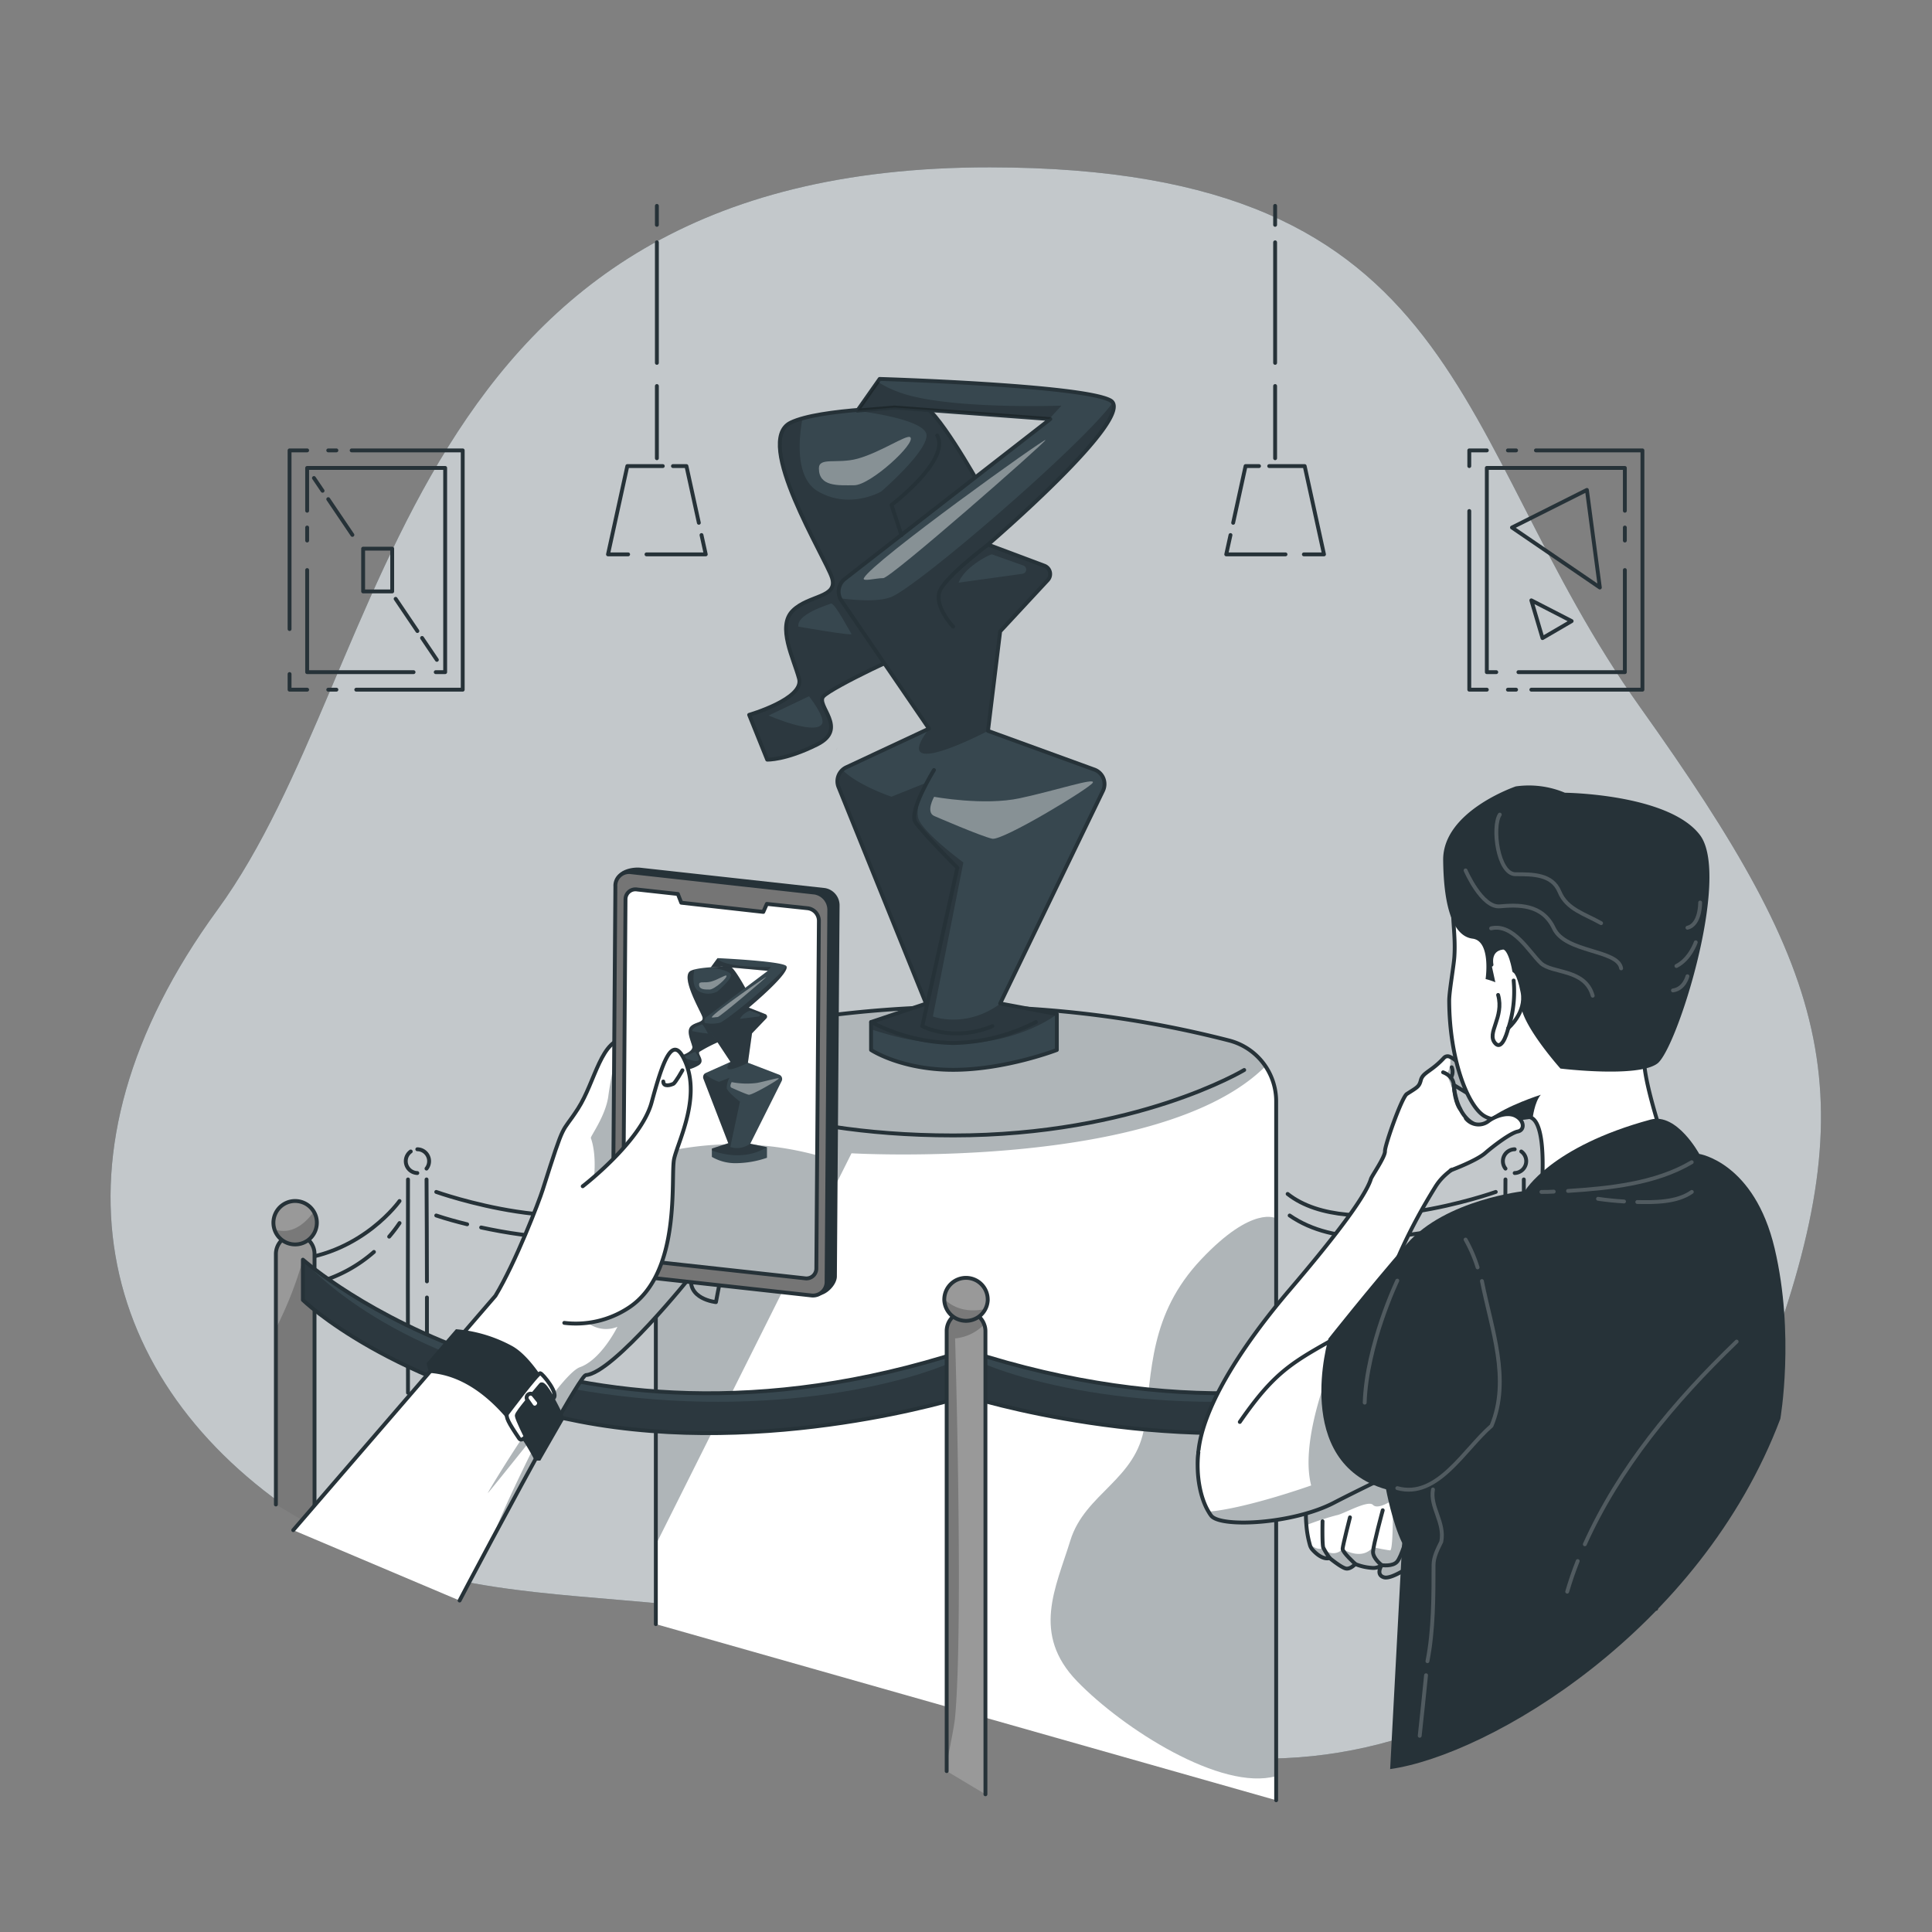 <svg xmlns="http://www.w3.org/2000/svg" xmlns:xlink="http://www.w3.org/1999/xlink" viewBox="0 0 500 500"><rect x="0" y="0" width="500" height="500" fill="#808080" stroke="none"/><defs><clipPath id="freepik--clip-path--inject-6"><path d="M169.73,420.32V284.5a16.23,16.23,0,0,1,12.41-15.77,294.53,294.53,0,0,1,67.9-8.22,278.15,278.15,0,0,1,68.13,8.79A16.23,16.23,0,0,1,330.27,285v180.9" style="fill:#fff;stroke:#263238;stroke-linecap:round;stroke-linejoin:round"></path></clipPath><clipPath id="freepik--clip-path-2--inject-6"><path d="M204.6,109.39c7.66-3.75,30.51-3.85,33.81-4.4s14.85,20.07,14.85,20.07l-18.15,22.55s6.88,19.51,3.58,20.06-23.37,10.2-25.57,12.52,6.6,8.37-1.65,12.49-12.92,3.91-12.92,3.91L193.88,185s14.3-4.13,12.92-9.35-5.77-13.47-1.65-17.59,11.82-3.3,10.17-8.52S194.83,114.18,204.6,109.39Z" style="fill:#37474F;stroke:#263238;stroke-linecap:round;stroke-linejoin:round"></path></clipPath><clipPath id="freepik--clip-path-3--inject-6"><path d="M239.66,259.74l-22.63-56a4,4,0,0,1,2-5.17l21.39-10-22.65-33.11a4.16,4.16,0,0,1,.87-5.63l53.17-41.37-40.33-3-9.59.8,5.76-8.19s52.58,1.58,59.73,5.56-31.69,37.31-31.69,37.31l14.59,5.47a2.3,2.3,0,0,1,.88,3.73l-12.32,13.26-3.15,25.75,27.49,10a4,4,0,0,1,2.25,5.55l-26.59,55,14.67,2.74v9.29s-13.28,5.14-26.82,5.14-21.26-5.14-21.26-5.14V264.5Z" style="fill:#37474F;stroke:#263238;stroke-linecap:round;stroke-linejoin:round"></path></clipPath><clipPath id="freepik--clip-path-4--inject-6"><path d="M71.4,389.36V324.54a5,5,0,1,1,10,0v70.82" style="fill:#999;stroke:#263238;stroke-linecap:round;stroke-linejoin:round"></path></clipPath><clipPath id="freepik--clip-path-5--inject-6"><path d="M82,316.44a5.62,5.62,0,1,1-.77-2.84A5.47,5.47,0,0,1,82,316.44Z" style="fill:#999;stroke:#263238;stroke-linecap:round;stroke-linejoin:round"></path></clipPath><clipPath id="freepik--clip-path-6--inject-6"><path d="M249.22,349.68v11.78s-50.17,15.91-99.23,6.42-71.6-31.44-71.6-31.44V326C79.48,326.92,144,383.81,249.22,349.68Z" style="fill:#37474F;stroke:#263238;stroke-linecap:round;stroke-linejoin:round"></path></clipPath><clipPath id="freepik--clip-path-7--inject-6"><path d="M428.6,416.36V324.54a5,5,0,1,0-10,0v99.82" style="fill:#999;stroke:#263238;stroke-linecap:round;stroke-linejoin:round"></path></clipPath><clipPath id="freepik--clip-path-8--inject-6"><path d="M418,316.44a5.62,5.62,0,0,0,11,1.7,5.36,5.36,0,0,0,.27-1.7,5.62,5.62,0,0,0-10.47-2.84A5.48,5.48,0,0,0,418,316.44Z" style="fill:#999;stroke:#263238;stroke-linecap:round;stroke-linejoin:round"></path></clipPath><clipPath id="freepik--clip-path-9--inject-6"><path d="M250.78,349.68v11.78S301,377.37,350,367.88s71.61-31.44,71.61-31.44V326C420.52,326.92,356,383.81,250.78,349.68Z" style="fill:#37474F;stroke:#263238;stroke-linecap:round;stroke-linejoin:round"></path></clipPath><clipPath id="freepik--clip-path-10--inject-6"><path d="M245,458.36V344.54a5,5,0,0,1,9.71-1.76,4.7,4.7,0,0,1,.32,1.76V464.36" style="fill:#999;stroke:#263238;stroke-linecap:round;stroke-linejoin:round"></path></clipPath><clipPath id="freepik--clip-path-11--inject-6"><path d="M255.63,336.44a5.63,5.63,0,0,1-11.25,0,1.62,1.62,0,0,1,0-.22,5.62,5.62,0,0,1,11.24.22Z" style="fill:#999;stroke:#263238;stroke-linecap:round;stroke-linejoin:round"></path></clipPath><clipPath id="freepik--clip-path-12--inject-6"><path d="M371.29,382.8l-5.08,21.71s-5.94,4.37-8.07,3.69-.66-3-.56-3.13a3.57,3.57,0,0,1-2.45.7,13.85,13.85,0,0,1-4.39-1s-1.22,1.39-2.42,1.16-4.21-2.71-4.21-2.71c-2.24.64-4.62-2.38-4.62-2.38a3.2,3.2,0,0,1-.53-1.17,26.13,26.13,0,0,1-.87-5c-.46-5.16.13-12.05,4.42-14.43Z" style="fill:#fff;stroke:#263238;stroke-linecap:round;stroke-linejoin:round"></path></clipPath><clipPath id="freepik--clip-path-13--inject-6"><path d="M379.63,299.67c-2.22,2.31-5.64,3.41-8.18,7.52-13.86,22.34-15.5,36.63-21.94,54s-29.1,38-37.48,24.31,11.81-40.07,21.63-51.57,19.58-23.72,21.14-28.85c.24-.76,3.7-5.7,3.63-7.15s4.36-14,5.66-14.81c2.72-1.75,3.18-1.86,3.62-3.56.54-2.07,2.69-2.19,6-5.8a1.27,1.27,0,0,1,1.55-.24c1.39.55,3.06,2.48,4,3.47,2.47,2.47.42,5.88.42,5.88l-3.46-2.09a19.12,19.12,0,0,0,.7,3.68s0,0,0,.05c.67,2.28,2,5,4.44,6.29C385.33,292.91,380,299.31,379.63,299.67Z" style="fill:#fff;stroke:#263238;stroke-linecap:round;stroke-linejoin:round"></path></clipPath><clipPath id="freepik--clip-path-14--inject-6"><path d="M320.86,368c11.59-16.73,15.7-15.89,37.85-29.24l21.66,33.11s-5.22,2.45-11.9,5.64c-7.81,3.73-17.6,8.46-23.31,11.43-10.59,5.49-29.24,6.45-31.7,3.33a9,9,0,0,1-.66-1c-2.08-3.38-3.35-9.29-2.66-15.43" style="fill:#fff;stroke:#263238;stroke-linecap:round;stroke-linejoin:round"></path></clipPath><clipPath id="freepik--clip-path-15--inject-6"><path d="M75.89,396l52.33-60.65c5.23-8.65,11.28-24.42,12.23-27.44,6-18.89,4.6-13.92,9.14-21s5.94-18.3,12.6-18.15l.29,0c6.9.49,20.9,2.87,20.44,4.53s7.42,45.86,6.37,46.7-4,17-4,17-7.72-.77-6.3-6.95c0,0-20.26,25.34-27.36,25.83-1.37.09-15,25.2-24.25,42.45l0,0c-4.83,9-8.44,15.9-8.44,15.9" style="fill:#fff;stroke:#263238;stroke-linecap:round;stroke-linejoin:round"></path></clipPath><clipPath id="freepik--clip-path-16--inject-6"><path d="M211.93,238.23,211.48,299l-.21,29.3a2.57,2.57,0,0,1-3,2.52l-41-4.5-3.12-.35a3.28,3.28,0,0,1-2.92-3.18l.65-90.07a2.57,2.57,0,0,1,3-2.52l10.55,1.16.88,2.26L197.54,236l.92-2.07L209,235.05A3.3,3.3,0,0,1,211.93,238.23Z" style="fill:#fff;stroke:#263238;stroke-linecap:round;stroke-linejoin:round"></path></clipPath><clipPath id="freepik--clip-path-17--inject-6"><path d="M178.81,251.22c2.28-1.07,9-1,10-1.14s4.3,6,4.3,6l-5.47,6.58s1.94,5.8,1,5.95a38.52,38.52,0,0,0-7.62,3.59c-.66.67,1.91,2.5-.55,3.68a8.6,8.6,0,0,1-3.84,1.1l-1.32-3.45s4.24-1.16,3.86-2.71-1.64-4-.4-5.21,3.51-.92,3-2.47S175.9,252.59,178.81,251.22Z" style="fill:#37474F"></path></clipPath><clipPath id="freepik--clip-path-18--inject-6"><path d="M188.48,295.86l-6.43-16.67a1.19,1.19,0,0,1,.62-1.52l6.38-2.85-6.55-9.9a1.24,1.24,0,0,1,.29-1.67l15.92-12-11.92-1.09-2.84.19,1.74-2.39s15.55.71,17.65,1.92-9.55,10.89-9.55,10.89l4.29,1.69a.68.68,0,0,1,.24,1.11l-3.7,3.86-1.06,7.6,8.09,3.1a1.19,1.19,0,0,1,.64,1.65L194.17,296l4.32.88,0,2.75a25.21,25.21,0,0,1-8,1.4,12,12,0,0,1-6.26-1.63l0-2.15Z" style="fill:#37474F"></path></clipPath></defs><g id="freepik--background-simple--inject-6"><path d="M256.21,43.31c124.53.11,118.47,69.83,168.29,139.77s59.09,100.45,31.38,173.41-103.7,125.29-188.19,84.17S130.22,427,77.7,392.49s-67.87-93.37-21.44-157S102.67,43.18,256.21,43.31Z" style="fill:#37474F"></path><path d="M256.21,43.31c124.53.11,118.47,69.83,168.29,139.77s59.09,100.45,31.38,173.41-103.7,125.29-188.19,84.17S130.22,427,77.7,392.49s-67.87-93.37-21.44-157S102.67,43.18,256.21,43.31Z" style="fill:#fff;opacity:0.7"></path></g><g id="freepik--Room--inject-6"><polyline points="74.94 162.8 74.94 116.56 79.49 116.56" style="fill:none;stroke:#263238;stroke-linecap:round;stroke-linejoin:round"></polyline><polyline points="79.49 178.49 74.94 178.49 74.94 174.44" style="fill:none;stroke:#263238;stroke-linecap:round;stroke-linejoin:round"></polyline><line x1="87.06" y1="178.49" x2="84.95" y2="178.49" style="fill:none;stroke:#263238;stroke-linecap:round;stroke-linejoin:round"></line><polyline points="91.01 116.56 119.75 116.56 119.75 178.49 92.2 178.49" style="fill:none;stroke:#263238;stroke-linecap:round;stroke-linejoin:round"></polyline><line x1="84.95" y1="116.56" x2="87.06" y2="116.56" style="fill:none;stroke:#263238;stroke-linecap:round;stroke-linejoin:round"></line><line x1="79.49" y1="139.89" x2="79.49" y2="136.52" style="fill:none;stroke:#263238;stroke-linecap:round;stroke-linejoin:round"></line><polyline points="107.03 173.95 79.49 173.95 79.49 147.53" style="fill:none;stroke:#263238;stroke-linecap:round;stroke-linejoin:round"></polyline><polyline points="79.49 132.18 79.49 121.1 115.21 121.1 115.21 173.95 112.77 173.95" style="fill:none;stroke:#263238;stroke-linecap:round;stroke-linejoin:round"></polyline><rect x="93.98" y="141.99" width="7.52" height="11.07" style="fill:none;stroke:#263238;stroke-linecap:round;stroke-linejoin:round"></rect><line x1="109.23" y1="165.1" x2="113.06" y2="170.77" style="fill:none;stroke:#263238;stroke-linecap:round;stroke-linejoin:round"></line><line x1="102.39" y1="154.98" x2="108.02" y2="163.31" style="fill:none;stroke:#263238;stroke-linecap:round;stroke-linejoin:round"></line><line x1="84.95" y1="129.18" x2="91.2" y2="138.43" style="fill:none;stroke:#263238;stroke-linecap:round;stroke-linejoin:round"></line><line x1="81.25" y1="123.71" x2="83.48" y2="127.01" style="fill:none;stroke:#263238;stroke-linecap:round;stroke-linejoin:round"></line><polyline points="380.25 132.25 380.25 178.49 384.79 178.49" style="fill:none;stroke:#263238;stroke-linecap:round;stroke-linejoin:round"></polyline><polyline points="384.79 116.56 380.25 116.56 380.25 120.62" style="fill:none;stroke:#263238;stroke-linecap:round;stroke-linejoin:round"></polyline><line x1="392.36" y1="116.56" x2="390.25" y2="116.56" style="fill:none;stroke:#263238;stroke-linecap:round;stroke-linejoin:round"></line><polyline points="396.31 178.49 425.06 178.49 425.06 116.56 397.5 116.56" style="fill:none;stroke:#263238;stroke-linecap:round;stroke-linejoin:round"></polyline><line x1="390.25" y1="178.49" x2="392.36" y2="178.49" style="fill:none;stroke:#263238;stroke-linecap:round;stroke-linejoin:round"></line><line x1="420.51" y1="139.89" x2="420.51" y2="136.52" style="fill:none;stroke:#263238;stroke-linecap:round;stroke-linejoin:round"></line><polyline points="392.97 173.95 420.51 173.95 420.51 147.53" style="fill:none;stroke:#263238;stroke-linecap:round;stroke-linejoin:round"></polyline><polyline points="420.51 132.18 420.51 121.1 384.79 121.1 384.79 173.95 387.23 173.95" style="fill:none;stroke:#263238;stroke-linecap:round;stroke-linejoin:round"></polyline><polygon points="391.3 136.52 410.69 126.79 414.04 152.05 391.3 136.52" style="fill:none;stroke:#263238;stroke-linecap:round;stroke-linejoin:round"></polygon><polygon points="396.31 155.37 399.2 165.14 406.74 160.74 396.31 155.37" style="fill:none;stroke:#263238;stroke-linecap:round;stroke-linejoin:round"></polygon><path d="M170,99.9v18.69" style="fill:none;stroke:#263238;stroke-linecap:round;stroke-linejoin:round"></path><path d="M170,62.71v31.2" style="fill:none;stroke:#263238;stroke-linecap:round;stroke-linejoin:round"></path><path d="M170,53.28v4.91" style="fill:none;stroke:#263238;stroke-linecap:round;stroke-linejoin:round"></path><polyline points="162.56 143.47 157.35 143.47 162.35 120.62 171.53 120.62" style="fill:none;stroke:#263238;stroke-linecap:round;stroke-linejoin:round"></polyline><polyline points="181.55 138.47 182.65 143.47 167.31 143.47" style="fill:none;stroke:#263238;stroke-linecap:round;stroke-linejoin:round"></polyline><polyline points="174.16 120.62 177.65 120.62 180.86 135.3" style="fill:none;stroke:#263238;stroke-linecap:round;stroke-linejoin:round"></polyline><path d="M330,99.9v18.69" style="fill:none;stroke:#263238;stroke-linecap:round;stroke-linejoin:round"></path><path d="M330,62.71v31.2" style="fill:none;stroke:#263238;stroke-linecap:round;stroke-linejoin:round"></path><path d="M330,53.28v4.91" style="fill:none;stroke:#263238;stroke-linecap:round;stroke-linejoin:round"></path><polyline points="337.44 143.47 342.65 143.47 337.65 120.62 328.47 120.62" style="fill:none;stroke:#263238;stroke-linecap:round;stroke-linejoin:round"></polyline><polyline points="318.45 138.47 317.35 143.47 332.69 143.47" style="fill:none;stroke:#263238;stroke-linecap:round;stroke-linejoin:round"></polyline><polyline points="325.83 120.62 322.35 120.62 319.14 135.3" style="fill:none;stroke:#263238;stroke-linecap:round;stroke-linejoin:round"></polyline></g><g id="freepik--Statue--inject-6"><path d="M169.73,420.32V284.5a16.23,16.23,0,0,1,12.41-15.77,294.53,294.53,0,0,1,67.9-8.22,278.15,278.15,0,0,1,68.13,8.79A16.23,16.23,0,0,1,330.27,285v180.9" style="fill:#fff"></path><g style="clip-path:url(#freepik--clip-path--inject-6)"><path d="M327.51,275.94c-27.24,27.2-107.14,22.53-107.14,22.53L169.73,399.75V284.5a16.23,16.23,0,0,1,12.41-15.77,294.53,294.53,0,0,1,67.9-8.22,278.15,278.15,0,0,1,68.13,8.79A16.14,16.14,0,0,1,327.51,275.94Z" style="fill:#37474F;opacity:0.4"></path><path d="M330.27,315.32s-6-3.61-19.43,10.63-12.66,29-14.64,43S280.79,386.39,277,398.69s-10.1,24.18,1.77,36.44,37.27,28.49,51.47,24.53Z" style="fill:#37474F;opacity:0.4"></path></g><path d="M169.73,420.32V284.5a16.23,16.23,0,0,1,12.41-15.77,294.53,294.53,0,0,1,67.9-8.22,278.15,278.15,0,0,1,68.13,8.79A16.23,16.23,0,0,1,330.27,285v180.9" style="fill:none;stroke:#263238;stroke-linecap:round;stroke-linejoin:round"></path><path d="M204.6,109.39c7.66-3.75,30.51-3.85,33.81-4.4s14.85,20.07,14.85,20.07l-18.15,22.55s6.88,19.51,3.58,20.06-23.37,10.2-25.57,12.52,6.6,8.37-1.65,12.49-12.92,3.91-12.92,3.91L193.88,185s14.3-4.13,12.92-9.35-5.77-13.47-1.65-17.59,11.82-3.3,10.17-8.52S194.83,114.18,204.6,109.39Z" style="fill:#37474F"></path><g style="clip-path:url(#freepik--clip-path-2--inject-6)"><path d="M235.11,147.61s6.87,19.51,3.58,20.06-23.37,10.2-25.56,12.52,6.59,8.37-1.66,12.49-12.92,3.91-12.92,3.91L193.88,185s14.3-4.13,12.92-9.35-5.77-13.47-1.65-17.59,11.82-3.3,10.17-8.53-20.5-35.34-10.72-40.13a18.76,18.76,0,0,1,3.09-1.13c-1,5.3-1.94,15.48,4.06,18.93,8.25,4.74,16.31,0,16.31,0s11.73-10.1,11.73-14.5-18.47-6.45-18.93-6.5h0c7.91-.72,15.71-.88,17.54-1.19,3.3-.55,14.84,20.07,14.84,20.07Z" style="fill-opacity:0.7;opacity:0.3"></path></g><path d="M204.6,109.39c7.66-3.75,30.51-3.85,33.81-4.4s14.85,20.07,14.85,20.07l-18.15,22.55s6.88,19.51,3.58,20.06-23.37,10.2-25.57,12.52,6.6,8.37-1.65,12.49-12.92,3.91-12.92,3.91L193.88,185s14.3-4.13,12.92-9.35-5.77-13.47-1.65-17.59,11.82-3.3,10.17-8.52S194.83,114.18,204.6,109.39Z" style="fill:none;stroke:#263238;stroke-linecap:round;stroke-linejoin:round"></path><path d="M239.66,259.74l-22.63-56a4,4,0,0,1,2-5.17l21.39-10-22.65-33.11a4.16,4.16,0,0,1,.87-5.63l53.17-41.37-40.33-3-9.59.8,5.76-8.19s52.58,1.58,59.73,5.56-31.69,37.31-31.69,37.31l14.59,5.47a2.3,2.3,0,0,1,.88,3.73l-12.32,13.26-3.15,25.75,27.49,10a4,4,0,0,1,2.25,5.55l-26.59,55,14.67,2.74v9.29s-13.28,5.14-26.82,5.14-21.26-5.14-21.26-5.14V264.5Z" style="fill:#37474F"></path><g style="clip-path:url(#freepik--clip-path-3--inject-6)"><path d="M255.73,140.93l14.59,5.47a2.31,2.31,0,0,1,.88,3.74l-12.32,13.25-3.15,25.75s-26.12,13.71-15.27-.56l-22.65-33.11a3.18,3.18,0,0,1-.35-.62c5.32.66,10.39.81,13.25-.38,7.13-2.94,49.35-39.28,57.29-50.31C291.83,110,255.73,140.93,255.73,140.93Z" style="fill-opacity:0.7;opacity:0.3"></path><path d="M273.54,262.47s-17.79,14.28-48.07,3.9V264.5l14.19-4.76-22.63-56a4,4,0,0,1,1-4.47c4,4,12.68,6.92,12.68,6.92l9.18-3.68s-3,5.41-2.3,9,11.73,11.69,11.73,11.69l-7.89,39.86s8.51,3.26,17.45-3.32Z" style="fill-opacity:0.7;opacity:0.3"></path></g><path d="M239.66,259.74l-22.63-56a4,4,0,0,1,2-5.17l21.39-10-22.65-33.11a4.16,4.16,0,0,1,.87-5.63l53.17-41.37-40.33-3-9.59.8,5.76-8.19s52.58,1.58,59.73,5.56-31.69,37.31-31.69,37.31l14.59,5.47a2.3,2.3,0,0,1,.88,3.73l-12.32,13.26-3.15,25.75,27.49,10a4,4,0,0,1,2.25,5.55l-26.59,55,14.67,2.74v9.29s-13.28,5.14-26.82,5.14-21.26-5.14-21.26-5.14V264.5Z" style="fill:none;stroke:#263238;stroke-linecap:round;stroke-linejoin:round"></path><path d="M242.54,112.69c3.57,6.32-11.82,18-11.82,18l2.58,7.81" style="fill:none;stroke:#263238;stroke-linecap:round;stroke-linejoin:round"></path><path d="M255.73,140.93s-11.57,8.6-12.66,12.44,3.59,8.8,3.59,8.8" style="fill:none;stroke:#263238;stroke-linecap:round;stroke-linejoin:round"></path><path d="M241.71,199.28S235.1,210,236.9,212.75s10.86,11.82,10.86,11.82l-9.07,41s7.83,4.25,18.14,0" style="fill:none;stroke:#263238;stroke-linecap:round;stroke-linejoin:round"></path><path d="M225.47,264.5a47.33,47.33,0,0,0,21.24,5.43,48.36,48.36,0,0,0,21.39-5.43" style="fill:none;stroke:#263238;stroke-linecap:round;stroke-linejoin:round"></path><path d="M231.52,105.46l-9.59.79,5.24-7.45a24.77,24.77,0,0,0,5.2,2.59c12.09,4.7,42.33,3.59,42.33,3.59l-3.18,3.46Z" style="fill-opacity:0.7;opacity:0.3"></path><path d="M216.36,194.27a3.72,3.72,0,0,1,.37-.75Z" style="fill-opacity:0.7;opacity:0.3"></path><path d="M241.8,211.19s12.28,5.32,15,5.87,25.11-13,26-14.48-9.53,2-18.87,4-22.18-.37-22.18-.37S239.48,210.2,241.8,211.19Z" style="fill:#fff;opacity:0.4"></path><path d="M211.93,121.21c0-3,4.75-1.07,10-2.5,6-1.65,12.76-6.35,13.64-5.56,1.65,1.46-10.26,12.4-14.47,12.43S211.93,126,211.93,121.21Z" style="fill:#fff;opacity:0.4"></path><path d="M223.57,149.62c-.51,1,3,0,5,0s41.86-35,42-35.74S225.86,145.22,223.57,149.62Z" style="fill:#fff;opacity:0.4"></path><path d="M248.09,150.79l16.52-2.29a1.11,1.11,0,0,0,.22-2.15l-8.08-2.87C256.34,143.34,249.6,146.69,248.09,150.79Z" style="fill:#37474F"></path><path d="M198.92,185.17s11.62,5.07,13.74,2.31c1.23-1.58-3.29-7.29-3.29-7.29Z" style="fill:#37474F"></path><path d="M206.62,162.17s14.11,2.47,13.74,1.92-4.4-8.24-5.31-7.88S206.07,159,206.62,162.17Z" style="fill:#37474F"></path><path d="M176.88,279.7s22.56,14.15,69.83,14.15S322,276.91,322,276.91" style="fill:none;stroke:#263238;stroke-linecap:round;stroke-linejoin:round"></path></g><g id="freepik--Stanchion--inject-6"><path d="M105.59,360.45q-.07-27.6,0-55.21" style="fill:none;stroke:#263238;stroke-linecap:round;stroke-linejoin:round"></path><path d="M105.64,375.7c0-1.16,0-2.32,0-3.48" style="fill:none;stroke:#263238;stroke-linecap:round;stroke-linejoin:round"></path><path d="M110.39,386.29V390" style="fill:none;stroke:#263238;stroke-linecap:round;stroke-linejoin:round"></path><path d="M110.43,375.39c0,2.56,0,5.12,0,7.68" style="fill:none;stroke:#263238;stroke-linecap:round;stroke-linejoin:round"></path><path d="M110.49,335.79q0,17,0,34" style="fill:none;stroke:#263238;stroke-linecap:round;stroke-linejoin:round"></path><path d="M110.39,305.24q.08,13.18.1,26.38" style="fill:none;stroke:#263238;stroke-linecap:round;stroke-linejoin:round"></path><path d="M108,303.58A3.08,3.08,0,0,1,106.3,298" style="fill:none;stroke:#263238;stroke-linecap:round;stroke-linejoin:round"></path><path d="M108,297.43a3.08,3.08,0,0,1,2.38,5" style="fill:none;stroke:#263238;stroke-linecap:round;stroke-linejoin:round"></path><path d="M103.4,310.82S93.91,324.24,76.24,326" style="fill:none;stroke:#263238;stroke-linecap:round;stroke-linejoin:round"></path><path d="M96.77,324a37.06,37.06,0,0,1-14.08,7.74" style="fill:none;stroke:#263238;stroke-linecap:round;stroke-linejoin:round"></path><path d="M103.4,316.53a36.55,36.55,0,0,1-2.68,3.51" style="fill:none;stroke:#263238;stroke-linecap:round;stroke-linejoin:round"></path><path d="M112.9,308.47s37.57,13.38,53.86.52" style="fill:none;stroke:#263238;stroke-linecap:round;stroke-linejoin:round"></path><path d="M124.52,317.67c13.06,2.79,30,5,41.72-3.1" style="fill:none;stroke:#263238;stroke-linecap:round;stroke-linejoin:round"></path><path d="M112.9,314.57c2.63.88,5.32,1.61,8,2.27" style="fill:none;stroke:#263238;stroke-linecap:round;stroke-linejoin:round"></path><path d="M394.41,360.45q.07-27.6-.05-55.21" style="fill:none;stroke:#263238;stroke-linecap:round;stroke-linejoin:round"></path><path d="M394.36,375.7c0-1.16,0-2.32,0-3.48" style="fill:none;stroke:#263238;stroke-linecap:round;stroke-linejoin:round"></path><path d="M389.61,386.29V390" style="fill:none;stroke:#263238;stroke-linecap:round;stroke-linejoin:round"></path><path d="M389.57,375.39c0,2.56,0,5.12,0,7.68" style="fill:none;stroke:#263238;stroke-linecap:round;stroke-linejoin:round"></path><path d="M389.51,335.79q0,17,0,34" style="fill:none;stroke:#263238;stroke-linecap:round;stroke-linejoin:round"></path><path d="M389.61,305.24q-.08,13.18-.1,26.38" style="fill:none;stroke:#263238;stroke-linecap:round;stroke-linejoin:round"></path><path d="M392,303.58A3.08,3.08,0,0,0,393.7,298" style="fill:none;stroke:#263238;stroke-linecap:round;stroke-linejoin:round"></path><path d="M392,297.43a3.08,3.08,0,0,0-2.38,5" style="fill:none;stroke:#263238;stroke-linecap:round;stroke-linejoin:round"></path><path d="M396.6,310.82s9.49,13.42,27.16,15.13" style="fill:none;stroke:#263238;stroke-linecap:round;stroke-linejoin:round"></path><path d="M403.23,324a37.06,37.06,0,0,0,14.08,7.74" style="fill:none;stroke:#263238;stroke-linecap:round;stroke-linejoin:round"></path><path d="M396.6,316.53a36.55,36.55,0,0,0,2.68,3.51" style="fill:none;stroke:#263238;stroke-linecap:round;stroke-linejoin:round"></path><path d="M387.1,308.47s-37.57,13.38-53.86.52" style="fill:none;stroke:#263238;stroke-linecap:round;stroke-linejoin:round"></path><path d="M375.48,317.67c-13.06,2.79-30,5-41.72-3.1" style="fill:none;stroke:#263238;stroke-linecap:round;stroke-linejoin:round"></path><path d="M387.1,314.57c-2.63.88-5.32,1.61-8,2.27" style="fill:none;stroke:#263238;stroke-linecap:round;stroke-linejoin:round"></path><path d="M71.4,389.36V324.54a5,5,0,1,1,10,0v70.82" style="fill:#999"></path><g style="clip-path:url(#freepik--clip-path-4--inject-6)"><path d="M81.41,330.18v65.18h-10V343.79a98.37,98.37,0,0,0,7-17.84Z" style="fill-opacity:0.7;opacity:0.3"></path></g><path d="M71.4,389.36V324.54a5,5,0,1,1,10,0v70.82" style="fill:none;stroke:#263238;stroke-linecap:round;stroke-linejoin:round"></path><path d="M82,316.44a5.62,5.62,0,1,1-.77-2.84A5.47,5.47,0,0,1,82,316.44Z" style="fill:#999"></path><g style="clip-path:url(#freepik--clip-path-5--inject-6)"><path d="M82,316.44a5.62,5.62,0,0,1-11,1.7c2.85,1,6.5.49,10.21-4.54A5.47,5.47,0,0,1,82,316.44Z" style="fill-opacity:0.7;opacity:0.3"></path></g><path d="M82,316.44a5.62,5.62,0,1,1-.77-2.84A5.47,5.47,0,0,1,82,316.44Z" style="fill:none;stroke:#263238;stroke-linecap:round;stroke-linejoin:round"></path><path d="M249.22,349.68v11.78s-50.17,15.91-99.23,6.42-71.6-31.44-71.6-31.44V326C79.48,326.92,144,383.81,249.22,349.68Z" style="fill:#37474F"></path><g style="clip-path:url(#freepik--clip-path-6--inject-6)"><path d="M249.22,351.13v10.33s-50.17,15.91-99.23,6.42-71.6-31.44-71.6-31.44V326c.62.73,20.66,24.32,68.69,33.24C195.89,368.27,236.35,358,249.22,351.13Z" style="fill-opacity:0.7;opacity:0.3"></path></g><path d="M249.22,349.68v11.78s-50.17,15.91-99.23,6.42-71.6-31.44-71.6-31.44V326C79.48,326.92,144,383.81,249.22,349.68Z" style="fill:none;stroke:#263238;stroke-linecap:round;stroke-linejoin:round"></path><path d="M428.6,416.36V324.54a5,5,0,1,0-10,0v99.82" style="fill:#999"></path><g style="clip-path:url(#freepik--clip-path-7--inject-6)"><path d="M418.58,330.18v94.18l10-8V343.79a98.37,98.37,0,0,1-7-17.84Z" style="fill-opacity:0.7;opacity:0.3"></path></g><path d="M428.6,416.36V324.54a5,5,0,1,0-10,0v99.82" style="fill:none;stroke:#263238;stroke-linecap:round;stroke-linejoin:round"></path><path d="M418,316.44a5.62,5.62,0,0,0,11,1.7,5.36,5.36,0,0,0,.27-1.7,5.62,5.62,0,0,0-10.47-2.84A5.48,5.48,0,0,0,418,316.44Z" style="fill:#999"></path><g style="clip-path:url(#freepik--clip-path-8--inject-6)"><path d="M418,316.44a5.62,5.62,0,0,0,11,1.7c-2.85,1-6.5.49-10.2-4.54A5.48,5.48,0,0,0,418,316.44Z" style="fill-opacity:0.7;opacity:0.3"></path></g><path d="M418,316.44a5.62,5.62,0,0,0,11,1.7,5.36,5.36,0,0,0,.27-1.7,5.62,5.62,0,0,0-10.47-2.84A5.48,5.48,0,0,0,418,316.44Z" style="fill:none;stroke:#263238;stroke-linecap:round;stroke-linejoin:round"></path><path d="M250.78,349.68v11.78S301,377.37,350,367.88s71.61-31.44,71.61-31.44V326C420.52,326.92,356,383.81,250.78,349.68Z" style="fill:#37474F"></path><g style="clip-path:url(#freepik--clip-path-9--inject-6)"><path d="M250.78,351.13v10.33S301,377.37,350,367.88s71.61-31.44,71.61-31.44V326c-.61.73-20.66,24.32-68.68,33.24C304.11,368.27,263.65,358,250.78,351.13Z" style="fill-opacity:0.7;opacity:0.3"></path></g><path d="M250.78,349.68v11.78S301,377.37,350,367.88s71.61-31.44,71.61-31.44V326C420.52,326.92,356,383.81,250.78,349.68Z" style="fill:none;stroke:#263238;stroke-linecap:round;stroke-linejoin:round"></path><path d="M245,458.36V344.54a5,5,0,0,1,9.71-1.76,4.7,4.7,0,0,1,.32,1.76V464.36" style="fill:#999"></path><g style="clip-path:url(#freepik--clip-path-10--inject-6)"><path d="M254.69,342.78a12.12,12.12,0,0,1-7.51,3.6s2.2,73.58,0,98c-.28,3-2.2,12-2.2,12V344.54a5,5,0,0,1,9.71-1.76Z" style="fill-opacity:0.7;opacity:0.3"></path></g><path d="M245,458.36V344.54a5,5,0,0,1,9.71-1.76,4.7,4.7,0,0,1,.32,1.76V464.36" style="fill:none;stroke:#263238;stroke-linecap:round;stroke-linejoin:round"></path><path d="M255.63,336.44a5.63,5.63,0,0,1-11.25,0,1.62,1.62,0,0,1,0-.22,5.62,5.62,0,0,1,11.24.22Z" style="fill:#999"></path><g style="clip-path:url(#freepik--clip-path-11--inject-6)"><path d="M255.14,338.73a5.62,5.62,0,0,1-10.76-2.29,1.62,1.62,0,0,1,0-.22C246.59,338.3,250,339.87,255.14,338.73Z" style="fill-opacity:0.7;opacity:0.3"></path></g><path d="M255.63,336.44a5.63,5.63,0,0,1-11.25,0,1.62,1.62,0,0,1,0-.22,5.62,5.62,0,0,1,11.24.22Z" style="fill:none;stroke:#263238;stroke-linecap:round;stroke-linejoin:round"></path></g><g id="freepik--Character--inject-6"><path d="M371.29,382.8l-5.08,21.71s-5.94,4.37-8.07,3.69-.66-3-.56-3.13a3.57,3.57,0,0,1-2.45.7,13.85,13.85,0,0,1-4.39-1s-1.22,1.39-2.42,1.16-4.21-2.71-4.21-2.71c-2.24.64-4.62-2.38-4.62-2.38a3.2,3.2,0,0,1-.53-1.17,26.13,26.13,0,0,1-.87-5c-.46-5.16.13-12.05,4.42-14.43Z" style="fill:#fff"></path><g style="clip-path:url(#freepik--clip-path-12--inject-6)"><path d="M371.29,382.8l-5.08,21.71s-5.94,4.37-8.07,3.69-.66-3-.56-3.13a3.57,3.57,0,0,1-2.45.7,13.85,13.85,0,0,1-4.39-1s-1.22,1.39-2.42,1.16-4.21-2.71-4.21-2.71c-2.24.64-4.62-2.38-4.62-2.38a3.2,3.2,0,0,1-.53-1.17c1,.76,2.4,1.61,3.5.88a3.12,3.12,0,0,0,5,.31s4.92,3.21,7.87-.48a39.21,39.21,0,0,0,4.43.86c.89,0,.69-13.06.69-13.06s-3.82,2.67-5.12,1.29-7.83,2.47-9.42,2.67a73.56,73.56,0,0,0-7.83,2.56c-.46-5.16.13-12.05,4.42-14.43Z" style="fill:#37474F;opacity:0.4"></path></g><path d="M371.29,382.8l-5.08,21.71s-5.94,4.37-8.07,3.69-.66-3-.56-3.13a3.57,3.57,0,0,1-2.45.7,13.85,13.85,0,0,1-4.39-1s-1.22,1.39-2.42,1.16-4.21-2.71-4.21-2.71c-2.24.64-4.62-2.38-4.62-2.38a3.2,3.2,0,0,1-.53-1.17,26.13,26.13,0,0,1-.87-5c-.46-5.16.13-12.05,4.42-14.43Z" style="fill:none;stroke:#263238;stroke-linecap:round;stroke-linejoin:round"></path><path d="M357.85,390.85s-2.43,8.95-2.51,10.71,2.25,3.5,2.25,3.5,2.86.44,4-.92,2.6-6.56,2.6-6.56" style="fill:none;stroke:#263238;stroke-linecap:round;stroke-linejoin:round"></path><path d="M350.74,404.74s-3.32-3-3.27-3.91,1.9-8.14,1.9-8.14" style="fill:none;stroke:#263238;stroke-linecap:round;stroke-linejoin:round"></path><path d="M344.11,403.19a18.83,18.83,0,0,1-1.65-2.67c-.31-.83-.19-6.82-.19-6.82" style="fill:none;stroke:#263238;stroke-linecap:round;stroke-linejoin:round"></path><path d="M379.63,299.67c-2.22,2.31-5.64,3.41-8.18,7.52-13.86,22.34-15.5,36.63-21.94,54s-29.1,38-37.48,24.31,11.81-40.07,21.63-51.57,19.58-23.72,21.14-28.85c.24-.76,3.7-5.7,3.63-7.15s4.36-14,5.66-14.81c2.72-1.75,3.18-1.86,3.62-3.56.54-2.07,2.69-2.19,6-5.8a1.27,1.27,0,0,1,1.55-.24c1.39.55,3.06,2.48,4,3.47,2.47,2.47.42,5.88.42,5.88l-3.46-2.09a19.12,19.12,0,0,0,.7,3.68s0,0,0,.05c.67,2.28,2,5,4.44,6.29C385.33,292.91,380,299.31,379.63,299.67Z" style="fill:#fff"></path><g style="clip-path:url(#freepik--clip-path-13--inject-6)"><path d="M379.7,282.91l-3.46-2.09a19.12,19.12,0,0,0,.7,3.68L374.41,278a6.08,6.08,0,0,0,.83-4.41c1.39.55,3.06,2.48,4,3.47C381.75,279.5,379.7,282.91,379.7,282.91Z" style="fill:#37474F;opacity:0.4"></path></g><path d="M379.63,299.67c-2.22,2.31-5.64,3.41-8.18,7.52-13.86,22.34-15.5,36.63-21.94,54s-29.1,38-37.48,24.31,11.81-40.07,21.63-51.57,19.58-23.72,21.14-28.85c.24-.76,3.7-5.7,3.63-7.15s4.36-14,5.66-14.81c2.72-1.75,3.18-1.86,3.62-3.56.54-2.07,2.69-2.19,6-5.8a1.27,1.27,0,0,1,1.55-.24c1.39.55,3.06,2.48,4,3.47,2.47,2.47.42,5.88.42,5.88l-3.46-2.09a19.12,19.12,0,0,0,.7,3.68s0,0,0,.05c.67,2.28,2,5,4.44,6.29C385.33,292.91,380,299.31,379.63,299.67Z" style="fill:none;stroke:#263238;stroke-linecap:round;stroke-linejoin:round"></path><path d="M432.39,300.84l-33.47,7.63s1.59-16.19-2.28-19c-2.22-1.63-6.79,1.3-11,0a6.4,6.4,0,0,1-1.71-.78c-4.28-2.89-8.83-14.88-8.88-29.72,0-2.41,1.18-8.91,1.34-11.37.67-10.12-3.25-16.36,4.87-26.25C398,201,432.07,205,438.66,220.71s-13.3,40.5-13.14,54C425.61,281.6,432.39,300.84,432.39,300.84Z" style="fill:#fff;stroke:#263238;stroke-linecap:round;stroke-linejoin:round"></path><path d="M392.28,203.52s-18.92,6.4-18.79,19.09,2.77,19.7,7.61,20.31,3.37,10.46,3.37,10.46,8.06,1.76,9.26,7.48,10.11,15.68,10.11,15.68,20,2.45,25.07-1.29,19.16-48.55,11-59.19S405,205.16,405,205.16A24.08,24.08,0,0,0,392.28,203.52Z" style="fill:#263238"></path><path d="M386,249.67s-.88-3.91,2.88-4.42c2-.27,3,6,3,6s1.15.19,2.16,5.52-3.7,9.29-3.7,9.29-1.42,6.12-3.38,3.93c-2.37-2.65,2.38-6.63.75-12.5" style="fill:#fff;stroke:#263238;stroke-linecap:round;stroke-linejoin:round"></path><path d="M391.73,253.76a30.59,30.59,0,0,1-1.37,12.34" style="fill:none;stroke:#263238;stroke-linecap:round;stroke-linejoin:round"></path><path d="M398.76,283.32c-1.65,1.9-2.12,6.14-2.12,6.14s-6.79,1.3-11,0C390,286.13,398.42,283.43,398.76,283.32Z" style="fill:#263238"></path><path d="M379.37,289.44a4.19,4.19,0,0,0,5.94.63c1.5-1.1,4.77-2.46,7-1.24s2.31,3.64.49,4-6.11,3.57-8.44,5.59-8.93,4.46-8.93,4.46" style="fill:#fff;stroke:#263238;stroke-linecap:round;stroke-linejoin:round"></path><path d="M377.94,287.08s-1.42-1.45-1.7-6.26c-.14-2.46-2.77-3.31-2.77-3.31" style="fill:none;stroke:#263238;stroke-linecap:round;stroke-linejoin:round"></path><path d="M375.5,278.91a3,3,0,0,0,.2-2.7" style="fill:none;stroke:#263238;stroke-linecap:round;stroke-linejoin:round"></path><path d="M320.86,368c11.59-16.73,15.7-15.89,37.85-29.24l21.66,33.11s-5.22,2.45-11.9,5.64c-7.81,3.73-17.6,8.46-23.31,11.43-10.59,5.49-29.24,6.45-31.7,3.33a9,9,0,0,1-.66-1c-2.08-3.38-3.35-9.29-2.66-15.43" style="fill:#fff"></path><g style="clip-path:url(#freepik--clip-path-14--inject-6)"><path d="M369.92,373.67l-1.45,3.79c-7.81,3.73-17.6,8.46-23.31,11.43-10.59,5.49-29.24,6.45-31.7,3.33a9,9,0,0,1-.66-1c9.9-.87,26.53-6.79,26.53-6.79-3.17-12.26,5.83-32.83,5.83-32.83Z" style="fill:#37474F;opacity:0.4"></path></g><path d="M320.86,368c11.59-16.73,15.7-15.89,37.85-29.24l21.66,33.11s-5.22,2.45-11.9,5.64c-7.81,3.73-17.6,8.46-23.31,11.43-10.59,5.49-29.24,6.45-31.7,3.33a9,9,0,0,1-.66-1c-2.08-3.38-3.35-9.29-2.66-15.43" style="fill:none;stroke:#263238;stroke-linecap:round;stroke-linejoin:round"></path><path d="M460.75,367.19s3.79-21.79-1.47-44.08-19.52-24.48-19.52-24.48-5.8-10.7-12.56-8.89c-25.91,7-32.55,18.48-32.55,18.48s-20.51,2.16-30.52,13.66-20.33,24.56-20.33,24.56-9.54,32,14.91,39c0,0,1.59,8.59,4.18,13.87l-3.12,58.53C385.36,454.21,440,422.13,460.75,367.19Z" style="fill:#263238"></path><g style="opacity:0.2"><path d="M382.4,328a37.64,37.64,0,0,0-3.11-7.2" style="fill:none;stroke:#fff;stroke-linecap:round;stroke-linejoin:round"></path><path d="M361.62,385.13C372,388,379,375,386,369c5-12,0-25-2.48-37.47" style="fill:none;stroke:#fff;stroke-linecap:round;stroke-linejoin:round"></path><path d="M361.62,331.43S353.7,348,353.18,363" style="fill:none;stroke:#fff;stroke-linecap:round;stroke-linejoin:round"></path><path d="M405.81,308.21c10.63-.68,22.68-1.89,32-7.43" style="fill:none;stroke:#fff;stroke-linecap:round;stroke-linejoin:round"></path><path d="M398.92,308.47c1.06,0,2.12,0,3.18-.08" style="fill:none;stroke:#fff;stroke-linecap:round;stroke-linejoin:round"></path><path d="M423.73,311.08c4.52.09,10.24.12,14.11-2.61" style="fill:none;stroke:#fff;stroke-linecap:round;stroke-linejoin:round"></path><path d="M413.57,310.25c2.23.33,4.47.55,6.72.69" style="fill:none;stroke:#fff;stroke-linecap:round;stroke-linejoin:round"></path><path d="M408.31,404q-1.55,3.9-2.72,7.92" style="fill:none;stroke:#fff;stroke-linecap:round;stroke-linejoin:round"></path><path d="M449.44,347.2C433,363,419,380,410.15,399.66" style="fill:none;stroke:#fff;stroke-linecap:round;stroke-linejoin:round"></path><path d="M369.06,433.55q-.78,7.83-1.64,15.67" style="fill:none;stroke:#fff;stroke-linecap:round;stroke-linejoin:round"></path><path d="M370.85,385.48C370,390,374,394,373,399c-1,2-2,4-2,6,0,8,0,17-1.58,24.92" style="fill:none;stroke:#fff;stroke-linecap:round;stroke-linejoin:round"></path></g><g style="opacity:0.2"><path d="M385.9,240.25c5.72-1.34,9.93,6.23,12.86,9s11.47,1.39,13.43,8.44" style="fill:none;stroke:#fff;stroke-linecap:round;stroke-linejoin:round"></path><path d="M379.29,225.26s4.19,9.7,8.85,9.3,11-.69,14,5.69,16.61,5.44,17.41,10.36" style="fill:none;stroke:#fff;stroke-linecap:round;stroke-linejoin:round"></path><path d="M388.14,210.82c-2.06,3.17-.49,15.43,4.07,15.43s9.52,0,11.39,4.55,6.61,5.74,10.76,8.11" style="fill:none;stroke:#fff;stroke-linecap:round;stroke-linejoin:round"></path><path d="M440,233.57s.08,5.73-3.29,6.52" style="fill:none;stroke:#fff;stroke-linecap:round;stroke-linejoin:round"></path><path d="M438.86,243.86s-1.48,4.37-5,6.14" style="fill:none;stroke:#fff;stroke-linecap:round;stroke-linejoin:round"></path><path d="M436.71,252.65s-.79,3.27-3.75,3.67" style="fill:none;stroke:#fff;stroke-linecap:round;stroke-linejoin:round"></path></g></g><g id="freepik--Hand--inject-6"><path d="M75.89,396l52.33-60.65c5.23-8.65,11.28-24.42,12.23-27.44,6-18.89,4.6-13.92,9.14-21s5.94-18.3,12.6-18.15l.29,0c6.9.49,20.9,2.87,20.44,4.53s7.42,45.86,6.37,46.7-4,17-4,17-7.72-.77-6.3-6.95c0,0-20.26,25.34-27.36,25.83-1.37.09-15,25.2-24.25,42.45l0,0c-4.83,9-8.44,15.9-8.44,15.9" style="fill:#fff"></path><g style="clip-path:url(#freepik--clip-path-15--inject-6)"><path d="M189.29,320c-1,.83-4,17-4,17s-7.72-.77-6.3-6.95c0,0-20.26,25.34-27.36,25.83-1.37.09-15,25.2-24.25,42.45,2.85-8.53,14.3-30.74,14.49-31.25-.22.19-15.11,18.89-15.6,19.31s18.26-30.59,23.81-32.56,9.71-10.45,9.71-10.45a7.82,7.82,0,0,1-7.71-1.06s-1.06-23.18.93-32.8.05-14.58-.1-15,3.84-5.69,4.53-10.89,2.74-14.2,2.74-14.2l2-.76.29,0c6.9.49,20.9,2.87,20.44,4.53S190.34,319.18,189.29,320Z" style="fill:#37474F;opacity:0.4"></path></g><path d="M75.89,396l52.33-60.65c5.23-8.65,11.28-24.42,12.23-27.44,6-18.89,4.6-13.92,9.14-21s5.94-18.3,12.6-18.15l.29,0c6.9.49,20.9,2.87,20.44,4.53s7.42,45.86,6.37,46.7-4,17-4,17-7.72-.77-6.3-6.95c0,0-20.26,25.34-27.36,25.83-1.37.09-15,25.2-24.25,42.45l0,0c-4.83,9-8.44,15.9-8.44,15.9" style="fill:none;stroke:#263238;stroke-linecap:round;stroke-linejoin:round"></path><path d="M211.53,335.23,165,328.83a4.51,4.51,0,0,1-3.78-4.56l-1.37-96.85c0-2.29,3.8-3.08,5.91-2.85l47.74,5.26a4.53,4.53,0,0,1,3.78,4.56l-.7,96C216.52,332.65,213.63,335.46,211.53,335.23Z" style="fill:#263238"></path><path d="M210.08,335.27,162.34,330a4.55,4.55,0,0,1-3.78-4.57l.7-96a3.54,3.54,0,0,1,3.84-3.73L210.84,231a4.53,4.53,0,0,1,3.78,4.56l-.7,96A3.54,3.54,0,0,1,210.08,335.27Z" style="fill:#757575;stroke:#263238;stroke-linecap:round;stroke-linejoin:round"></path><path d="M211.93,238.23,211.48,299l-.21,29.3a2.57,2.57,0,0,1-3,2.52l-41-4.5-3.12-.35a3.28,3.28,0,0,1-2.92-3.18l.65-90.07a2.57,2.57,0,0,1,3-2.52l10.55,1.16.88,2.26L197.54,236l.92-2.07L209,235.05A3.3,3.3,0,0,1,211.93,238.23Z" style="fill:#fff"></path><g style="clip-path:url(#freepik--clip-path-16--inject-6)"><path d="M211.48,299l-.21,29.3a2.57,2.57,0,0,1-3,2.52l-41-4.5.43-27.11a83,83,0,0,1,20.77-3.07c1,0,2,0,3.05,0A82.09,82.09,0,0,1,211.48,299Z" style="fill:#37474F;opacity:0.4"></path><path d="M178.81,251.22c2.28-1.07,9-1,10-1.14s4.3,6,4.3,6l-5.47,6.58s1.94,5.8,1,5.95a38.52,38.52,0,0,0-7.62,3.59c-.66.67,1.91,2.5-.55,3.68a8.6,8.6,0,0,1-3.84,1.1l-1.32-3.45s4.24-1.16,3.86-2.71-1.64-4-.4-5.21,3.51-.92,3-2.47S175.9,252.59,178.81,251.22Z" style="fill:#37474F"></path><g style="clip-path:url(#freepik--clip-path-17--inject-6)"><path d="M187.66,262.67s1.94,5.8,1,5.95a38.52,38.52,0,0,0-7.62,3.59c-.66.67,1.91,2.5-.55,3.68a8.63,8.63,0,0,1-3.84,1.1l-1.32-3.45s4.24-1.16,3.86-2.71-1.64-4-.4-5.21,3.51-.92,3-2.47-5.89-10.56-3-11.93a6.09,6.09,0,0,1,.92-.32c-.31,1.57-.65,4.57,1.11,5.62a5.1,5.1,0,0,0,4.83.08s3.51-2.94,3.53-4.24-5.43-2-5.56-2h0c2.34-.18,4.65-.19,5.19-.27,1-.15,4.3,6,4.3,6Z" style="fill-opacity:0.7;opacity:0.3"></path></g><path d="M188.48,295.86l-6.43-16.67a1.19,1.19,0,0,1,.62-1.52l6.38-2.85-6.55-9.9a1.24,1.24,0,0,1,.29-1.67l15.92-12-11.92-1.09-2.84.19,1.74-2.39s15.55.71,17.65,1.92-9.55,10.89-9.55,10.89l4.29,1.69a.68.68,0,0,1,.24,1.11l-3.7,3.86-1.06,7.6,8.09,3.1a1.19,1.19,0,0,1,.64,1.65L194.17,296l4.32.88,0,2.75a25.21,25.21,0,0,1-8,1.4,12,12,0,0,1-6.26-1.63l0-2.15Z" style="fill:#37474F"></path><g style="clip-path:url(#freepik--clip-path-18--inject-6)"><path d="M193.79,260.79l4.29,1.69a.68.68,0,0,1,.24,1.11l-3.7,3.86-1.06,7.6s-7.79,3.94-4.51-.24l-6.55-9.89a1.14,1.14,0,0,1-.1-.19,8.94,8.94,0,0,0,3.92-.05c2.13-.84,14.79-11.39,17.19-14.61C204.61,251.8,193.79,260.79,193.79,260.79Z" style="fill-opacity:0.7;opacity:0.3"></path><path d="M198.49,296.83s-5.33,4.14-14.24.93v-.56l4.22-1.34-6.43-16.67a1.18,1.18,0,0,1,.31-1.32,11.9,11.9,0,0,0,3.72,2.11l2.73-1.05a5.18,5.18,0,0,0-.72,2.66c.19,1.06,3.42,3.51,3.42,3.51L189,296.85a5.69,5.69,0,0,0,5.18-.9Z" style="fill-opacity:0.7;opacity:0.3"></path></g><path d="M190,252.38c1,1.88-3.58,5.26-3.58,5.26l.72,2.32" style="fill:none"></path><path d="M193.79,260.79s-3.46,2.49-3.8,3.62,1,2.62,1,2.62" style="fill:none"></path><path d="M189.37,278s-2,3.14-1.49,4A47,47,0,0,0,191,285.5l-2.88,12.07a6.62,6.62,0,0,0,5.37.09" style="fill:none"></path><path d="M184.26,297.2a14,14,0,0,0,6.26,1.71,14.35,14.35,0,0,0,6.35-1.51" style="fill:none"></path><path d="M186.79,250.19l-2.84.18,1.59-2.17a7.59,7.59,0,0,0,1.52.79c3.56,1.44,12.51,1.26,12.51,1.26l-1,1Z" style="fill-opacity:0.7;opacity:0.3"></path><path d="M181.89,276.39a.94.94,0,0,1,.12-.22A2.08,2.08,0,0,0,181.89,276.39Z" style="fill-opacity:0.7;opacity:0.3"></path><path d="M189.34,281.51s3.61,1.63,4.42,1.81,7.49-3.73,7.76-4.16-2.83.55-5.6,1.1a20.42,20.42,0,0,1-6.56-.21S188.66,281.21,189.34,281.51Z" style="fill:#fff;opacity:0.4"></path><path d="M180.92,254.75c0-.88,1.41-.29,3-.69,1.8-.46,3.81-1.82,4.06-1.58.49.44-3.09,3.62-4.34,3.61S180.9,256.16,180.92,254.75Z" style="fill:#fff;opacity:0.4"></path><path d="M184.23,263.21c-.15.29.9,0,1.49,0s12.55-10.16,12.6-10.38S184.93,261.92,184.23,263.21Z" style="fill:#fff;opacity:0.4"></path><path d="M191.48,263.67l4.9-.6a.33.33,0,0,0,.08-.63l-2.38-.89A4.94,4.94,0,0,0,191.48,263.67Z" style="fill:#37474F"></path><path d="M176.78,273.61s3.41,1.56,4.05.75c.37-.46-.94-2.17-.94-2.17Z" style="fill:#37474F"></path><path d="M179.16,266.85a39.42,39.42,0,0,0,4.06.63c-.11-.17-1.27-2.46-1.54-2.36S179,265.89,179.16,266.85Z" style="fill:#37474F"></path></g><path d="M211.93,238.23,211.48,299l-.21,29.3a2.57,2.57,0,0,1-3,2.52l-41-4.5-3.12-.35a3.28,3.28,0,0,1-2.92-3.18l.65-90.07a2.57,2.57,0,0,1,3-2.52l10.55,1.16.88,2.26L197.54,236l.92-2.07L209,235.05A3.3,3.3,0,0,1,211.93,238.23Z" style="fill:none;stroke:#263238;stroke-linecap:round;stroke-linejoin:round"></path><path d="M150.81,307s15.07-11.56,17.82-21.68,5.16-17.28,8.15-11.74c5.17,9.61-1.31,21.76-2.32,26.33s2.14,29.74-12,38.69a24.88,24.88,0,0,1-16.42,3.76" style="fill:#fff;stroke:#263238;stroke-linecap:round;stroke-linejoin:round"></path><path d="M118,344a36.65,36.65,0,0,1,14.65,4.41c7,4,13.45,18.67,13.45,18.67L139.83,378h-1.44S128.08,356.28,111,355.3l-.59-2.5Z" style="fill:#263238"></path><path d="M131.31,365.77s7.89-10.53,8.52-10.38S145,361,143.05,362c0,0-2.36-4.57-3.1-3.63s-6.25,7.16-6.21,8,2.31,5.36,2.31,5.36-1.06,1.47-1.71.52C131.64,368.27,130.73,366.58,131.31,365.77Z" style="fill:#fff;stroke:#263238;stroke-linecap:round;stroke-linejoin:round"></path><path d="M136.53,361.07h0a1,1,0,0,1,1.57,0l1.14,1.4a1,1,0,0,1,0,1.36l-.1.11a1,1,0,0,1-1.6-.12l-1.05-1.5A1,1,0,0,1,136.53,361.07Z" style="fill:#fff;stroke:#263238;stroke-linecap:round;stroke-linejoin:round"></path><path d="M171.66,279.89c0,1.55,2,.88,2.57.62s2.38-3.52,2.38-3.52" style="fill:none;stroke:#263238;stroke-linecap:round;stroke-linejoin:round"></path></g></svg>
